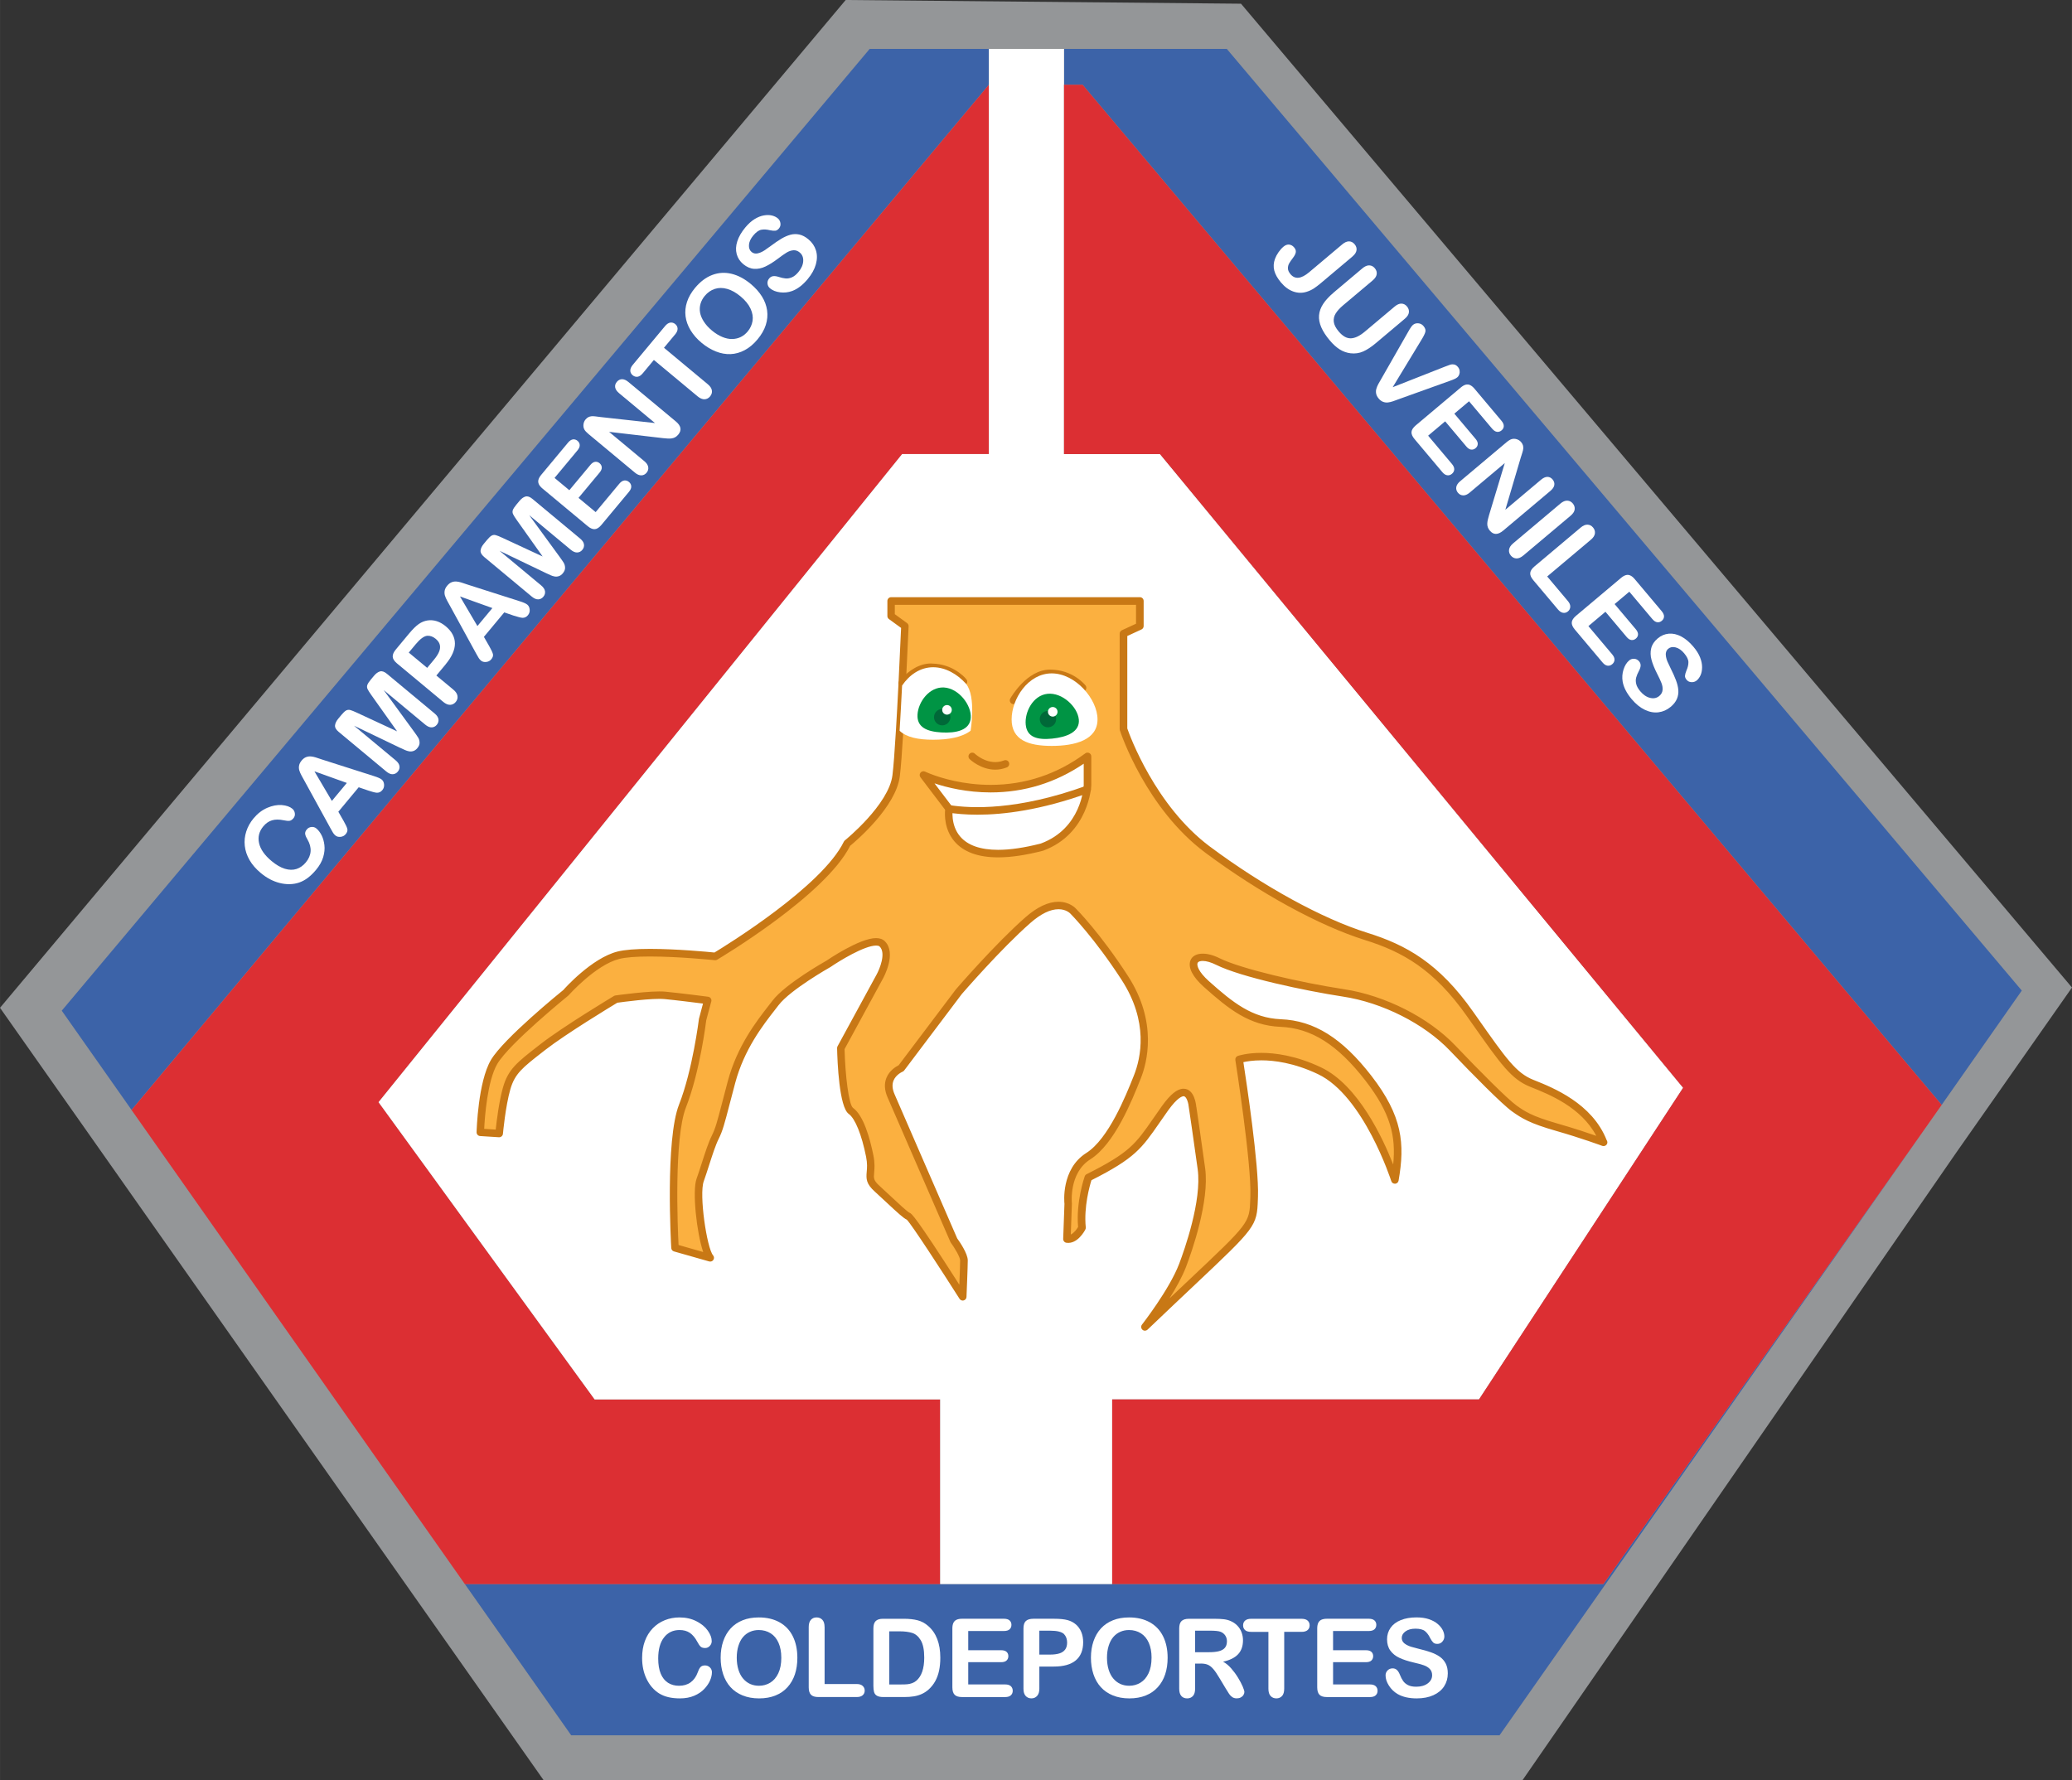 <?xml version="1.0" encoding="UTF-8" standalone="no"?>
<!-- Created with Inkscape (http://www.inkscape.org/) -->

<svg
   xmlns:dc="http://purl.org/dc/elements/1.1/"
   xmlns:cc="http://creativecommons.org/ns#"
   xmlns:rdf="http://www.w3.org/1999/02/22-rdf-syntax-ns#"
   xmlns:svg="http://www.w3.org/2000/svg"
   xmlns="http://www.w3.org/2000/svg"
   xmlns:sodipodi="http://sodipodi.sourceforge.net/DTD/sodipodi-0.dtd"
   xmlns:inkscape="http://www.inkscape.org/namespaces/inkscape"
   width="42.382mm"
   height="36.419mm"
   viewBox="0 0 150.171 129.045"
   id="svg14971"
   version="1.1"
   inkscape:version="0.92.3 (2405546, 2018-03-11)"
   sodipodi:docname="raiz.svg"
   inkscape:export-filename="/home/cristian/Documentos/campamentosjuveniles/ExamenAsenso/imagenes/Pines/raiz.png"
   inkscape:export-xdpi="93"
   inkscape:export-ydpi="93">
  <rect x="0" y="0" width="150.171" height="129.045" fill="#333333" stroke="none"/>
  <defs
     id="defs14973" />
  <sodipodi:namedview
     id="base"
     pagecolor="#ffffff"
     bordercolor="#666666"
     borderopacity="1.0"
     inkscape:pageopacity="0.0"
     inkscape:pageshadow="2"
     inkscape:zoom="0.35"
     inkscape:cx="132.94283"
     inkscape:cy="124.52257"
     inkscape:document-units="px"
     inkscape:current-layer="layer1"
     showgrid="false"
     fit-margin-top="0"
     fit-margin-left="0"
     fit-margin-right="0"
     fit-margin-bottom="0"
     inkscape:window-width="1366"
     inkscape:window-height="680"
     inkscape:window-x="0"
     inkscape:window-y="27"
     inkscape:window-maximized="1" />
  <g
     inkscape:label="Capa 1"
     inkscape:groupmode="layer"
     id="layer1"
     transform="translate(-250.629,-299.268)">
    <g
       transform="matrix(1.25,0,0,-1.25,64.978,879.463)"
       id="g12155">
      <path
         d="m 180.041,360.92 -31.521,44.793 49.034,58.443 22.922,-0.215 48.182,-57.053 -6.691,-9.545 -25.17,-36.423 -56.756,0 z"
         style="fill:#949698;fill-opacity:1;fill-rule:nonzero;stroke:none"
         id="path12157"
         inkscape:connector-curvature="0" />
      <path
         d="m 260.429,399.125 -24.964,-35.602 -53.826,0 -6.167,8.772 66.016,0 18.941,26.83 z"
         style="fill:#3c63a8;fill-opacity:1;fill-rule:nonzero;stroke:none"
         id="path12159"
         inkscape:connector-curvature="0" />
      <path
         d="m 205.856,461.321 0,-2.08 -49.709,-59.451 -4.047,5.756 46.846,55.775 6.91,0 z"
         style="fill:#3c63a8;fill-opacity:1;fill-rule:nonzero;stroke:none"
         id="path12161"
         inkscape:connector-curvature="0" />
      <path
         d="m 200.83,437.825 -30.361,-37.586 12.53,-17.237 20.034,0 0,-10.708 -27.56,0 -19.326,27.494 49.709,59.451 0,-21.415 -5.026,0 z"
         style="fill:#dc2f33;fill-opacity:1;fill-rule:nonzero;stroke:none"
         id="path12163"
         inkscape:connector-curvature="0" />
      <path
         d="m 265.748,406.712 -4.646,-6.63 -49.81,59.158 -1.079,0 0,2.08 9.44,0 46.095,-54.609 z"
         style="fill:#3c63a8;fill-opacity:1;fill-rule:nonzero;stroke:none"
         id="path12165"
         inkscape:connector-curvature="0" />
      <path
         d="m 246.112,401.075 -11.835,-18.072 -21.271,0 0,-10.708 -9.973,0 0,10.708 -20.034,0 -12.53,17.237 30.361,37.586 5.026,0 0,23.495 4.357,0 0,-23.495 5.564,0 30.335,-36.751 z"
         style="fill:#ffffff;fill-opacity:1;fill-rule:nonzero;stroke:none"
         id="path12167"
         inkscape:connector-curvature="0" />
      <path
         d="m 261.102,400.082 -0.446,-0.634 -0.227,-0.323 -18.941,-26.83 -28.482,0 0,10.708 21.271,0 11.835,18.072 -30.335,36.751 -5.564,0 0,21.415 1.079,0 49.81,-59.158 z"
         style="fill:#dc2f33;fill-opacity:1;fill-rule:nonzero;stroke:none"
         id="path12169"
         inkscape:connector-curvature="0" />
      <g
         id="g12171">
        <path
           d="m 166.87,416.107 c 0.111,-0.092 0.209,-0.22 0.293,-0.382 0.084,-0.162 0.139,-0.354 0.166,-0.575 0.027,-0.221 0.003,-0.455 -0.071,-0.703 -0.074,-0.247 -0.212,-0.492 -0.414,-0.735 -0.153,-0.184 -0.31,-0.337 -0.47,-0.459 -0.16,-0.122 -0.329,-0.213 -0.505,-0.275 -0.176,-0.061 -0.367,-0.093 -0.574,-0.096 -0.186,-8e-4 -0.374,0.022 -0.563,0.07 -0.19,0.048 -0.375,0.12 -0.557,0.215 -0.181,0.095 -0.358,0.215 -0.531,0.359 -0.281,0.234 -0.499,0.484 -0.653,0.75 -0.154,0.267 -0.246,0.542 -0.278,0.826 -0.032,0.284 -0.003,0.562 0.085,0.836 0.088,0.274 0.228,0.526 0.421,0.758 0.235,0.282 0.501,0.487 0.797,0.614 0.297,0.127 0.577,0.18 0.84,0.16 0.264,-0.021 0.469,-0.092 0.616,-0.215 0.081,-0.068 0.129,-0.156 0.143,-0.264 0.015,-0.109 -0.012,-0.203 -0.079,-0.284 -0.076,-0.091 -0.153,-0.141 -0.233,-0.151 -0.081,-0.01 -0.197,0.002 -0.347,0.033 -0.249,0.052 -0.469,0.051 -0.658,-0.002 -0.19,-0.054 -0.36,-0.171 -0.512,-0.353 -0.242,-0.29 -0.324,-0.614 -0.246,-0.969 0.077,-0.355 0.319,-0.703 0.725,-1.041 0.271,-0.226 0.529,-0.375 0.772,-0.449 0.243,-0.073 0.468,-0.078 0.673,-0.012 0.205,0.066 0.385,0.193 0.541,0.38 0.169,0.203 0.262,0.417 0.278,0.641 0.016,0.224 -0.044,0.453 -0.18,0.687 -0.067,0.107 -0.111,0.206 -0.131,0.299 -0.022,0.093 0.009,0.188 0.091,0.286 0.07,0.084 0.16,0.132 0.268,0.143 0.109,0.012 0.207,-0.019 0.294,-0.092"
           style="fill:#ffffff;fill-opacity:1;fill-rule:nonzero;stroke:none"
           id="path12173"
           inkscape:connector-curvature="0" />
        <path
           d="m 169.895,418.304 -0.577,0.198 -1.181,-1.419 0.309,-0.539 c 0.12,-0.21 0.192,-0.364 0.214,-0.461 0.022,-0.097 -0.01,-0.198 -0.097,-0.302 -0.074,-0.089 -0.172,-0.141 -0.293,-0.154 -0.122,-0.014 -0.224,0.013 -0.307,0.082 -0.048,0.04 -0.09,0.088 -0.128,0.146 -0.037,0.058 -0.086,0.143 -0.146,0.255 l -1.524,2.779 c -0.044,0.079 -0.096,0.175 -0.158,0.286 -0.061,0.112 -0.105,0.213 -0.132,0.303 -0.027,0.091 -0.032,0.185 -0.014,0.281 0.017,0.097 0.066,0.194 0.146,0.291 0.082,0.098 0.169,0.165 0.262,0.2 0.092,0.035 0.184,0.048 0.276,0.04 0.092,-0.008 0.184,-0.027 0.274,-0.055 0.09,-0.029 0.21,-0.068 0.359,-0.119 l 3.011,-0.962 c 0.23,-0.071 0.385,-0.14 0.463,-0.204 0.081,-0.067 0.127,-0.163 0.138,-0.286 0.011,-0.124 -0.023,-0.233 -0.102,-0.328 -0.046,-0.055 -0.096,-0.095 -0.148,-0.118 -0.053,-0.023 -0.108,-0.034 -0.164,-0.033 -0.057,0.002 -0.133,0.017 -0.23,0.044 -0.096,0.028 -0.181,0.053 -0.253,0.076 z m -2.133,-0.594 0,0 0.868,1.043 -1.879,0.673 1.011,-1.715 z"
           style="fill:#ffffff;fill-opacity:1;fill-rule:nonzero;stroke:none"
           id="path12175"
           inkscape:connector-curvature="0" />
        <path
           d="m 171.736,420.781 -2.689,1.291 2.409,-2.004 c 0.134,-0.111 0.209,-0.225 0.226,-0.339 0.017,-0.115 -0.015,-0.221 -0.097,-0.32 -0.079,-0.095 -0.177,-0.145 -0.293,-0.151 -0.116,-0.006 -0.241,0.048 -0.376,0.16 l -2.761,2.298 c -0.152,0.127 -0.222,0.252 -0.209,0.376 0.013,0.124 0.076,0.253 0.188,0.388 l 0.182,0.219 c 0.109,0.132 0.201,0.217 0.274,0.257 0.074,0.039 0.153,0.048 0.239,0.025 0.086,-0.023 0.213,-0.074 0.384,-0.154 l 2.333,-1.083 -1.49,2.097 c -0.109,0.153 -0.183,0.269 -0.221,0.349 -0.039,0.08 -0.044,0.16 -0.019,0.239 0.026,0.079 0.093,0.185 0.203,0.316 l 0.183,0.219 c 0.112,0.135 0.228,0.22 0.346,0.255 0.12,0.035 0.255,-0.011 0.408,-0.138 l 2.761,-2.297 c 0.134,-0.111 0.209,-0.224 0.226,-0.339 0.017,-0.115 -0.016,-0.222 -0.099,-0.322 -0.078,-0.094 -0.175,-0.143 -0.292,-0.148 -0.117,-0.005 -0.242,0.048 -0.376,0.159 l -2.409,2.004 1.759,-2.409 c 0.114,-0.157 0.195,-0.274 0.243,-0.353 0.048,-0.079 0.074,-0.173 0.078,-0.281 0.005,-0.108 -0.039,-0.217 -0.13,-0.326 -0.069,-0.083 -0.145,-0.138 -0.228,-0.165 -0.084,-0.028 -0.166,-0.034 -0.248,-0.019 -0.082,0.014 -0.164,0.041 -0.247,0.079 -0.083,0.038 -0.169,0.078 -0.257,0.119"
           style="fill:#ffffff;fill-opacity:1;fill-rule:nonzero;stroke:none"
           id="path12177"
           inkscape:connector-curvature="0" />
        <path
           d="m 174.359,425.629 -0.539,-0.647 0.988,-0.822 c 0.141,-0.117 0.221,-0.24 0.238,-0.367 0.018,-0.127 -0.016,-0.241 -0.101,-0.343 -0.088,-0.106 -0.196,-0.162 -0.322,-0.167 -0.126,-0.005 -0.259,0.051 -0.399,0.167 l -2.69,2.238 c -0.155,0.13 -0.237,0.258 -0.244,0.385 -0.007,0.127 0.054,0.268 0.184,0.423 l 0.754,0.907 c 0.223,0.268 0.415,0.457 0.577,0.568 0.158,0.11 0.327,0.178 0.505,0.205 0.179,0.027 0.357,0.013 0.535,-0.044 0.178,-0.057 0.35,-0.155 0.517,-0.293 0.355,-0.296 0.533,-0.629 0.535,-1.001 0.001,-0.372 -0.179,-0.774 -0.539,-1.207 z m -1.742,1.16 0,0 -0.396,-0.476 1.067,-0.887 0.396,0.476 c 0.139,0.167 0.237,0.32 0.295,0.462 0.059,0.141 0.072,0.274 0.042,0.398 -0.03,0.125 -0.11,0.241 -0.239,0.348 -0.154,0.128 -0.317,0.187 -0.489,0.177 -0.187,-0.016 -0.413,-0.182 -0.676,-0.497"
           style="fill:#ffffff;fill-opacity:1;fill-rule:nonzero;stroke:none"
           id="path12179"
           inkscape:connector-curvature="0" />
        <path
           d="m 178.334,428.445 -0.576,0.198 -1.181,-1.419 0.309,-0.539 c 0.12,-0.211 0.192,-0.364 0.215,-0.461 0.022,-0.097 -0.01,-0.198 -0.097,-0.302 -0.074,-0.089 -0.172,-0.141 -0.293,-0.154 -0.122,-0.014 -0.224,0.013 -0.307,0.082 -0.048,0.04 -0.09,0.089 -0.128,0.147 -0.037,0.058 -0.086,0.143 -0.146,0.255 l -1.523,2.779 c -0.044,0.079 -0.097,0.175 -0.158,0.286 -0.061,0.112 -0.105,0.213 -0.132,0.304 -0.027,0.09 -0.031,0.184 -0.014,0.281 0.017,0.097 0.066,0.194 0.147,0.291 0.082,0.098 0.169,0.165 0.261,0.2 0.092,0.035 0.184,0.048 0.277,0.04 0.092,-0.008 0.184,-0.027 0.274,-0.055 0.09,-0.029 0.21,-0.068 0.358,-0.119 l 3.011,-0.962 c 0.23,-0.071 0.385,-0.139 0.463,-0.204 0.081,-0.067 0.127,-0.163 0.138,-0.286 0.012,-0.124 -0.023,-0.233 -0.102,-0.328 -0.047,-0.056 -0.096,-0.095 -0.149,-0.118 -0.053,-0.023 -0.108,-0.034 -0.164,-0.032 -0.056,0.002 -0.133,0.016 -0.229,0.044 -0.097,0.028 -0.181,0.053 -0.254,0.076 z m -2.133,-0.594 0,0 0.868,1.043 -1.878,0.673 1.01,-1.716 z"
           style="fill:#ffffff;fill-opacity:1;fill-rule:nonzero;stroke:none"
           id="path12181"
           inkscape:connector-curvature="0" />
        <path
           d="m 180.175,430.923 -2.689,1.291 2.409,-2.005 c 0.134,-0.111 0.209,-0.224 0.226,-0.339 0.017,-0.115 -0.015,-0.222 -0.097,-0.32 -0.08,-0.095 -0.177,-0.145 -0.293,-0.151 -0.116,-0.006 -0.241,0.048 -0.377,0.16 l -2.761,2.298 c -0.152,0.127 -0.221,0.252 -0.209,0.376 0.013,0.124 0.076,0.253 0.188,0.388 l 0.182,0.219 c 0.11,0.132 0.201,0.217 0.274,0.257 0.074,0.04 0.153,0.048 0.239,0.025 0.086,-0.023 0.213,-0.074 0.383,-0.154 l 2.333,-1.083 -1.49,2.098 c -0.109,0.152 -0.183,0.269 -0.221,0.349 -0.039,0.08 -0.045,0.16 -0.019,0.239 0.026,0.079 0.094,0.185 0.203,0.316 l 0.182,0.219 c 0.112,0.135 0.228,0.22 0.347,0.255 0.12,0.035 0.255,-0.011 0.408,-0.138 l 2.761,-2.297 c 0.134,-0.111 0.209,-0.224 0.226,-0.339 0.017,-0.115 -0.016,-0.222 -0.1,-0.322 -0.078,-0.093 -0.175,-0.143 -0.292,-0.148 -0.117,-0.005 -0.242,0.048 -0.375,0.159 l -2.409,2.005 1.758,-2.409 c 0.114,-0.157 0.195,-0.275 0.243,-0.354 0.048,-0.079 0.075,-0.173 0.079,-0.281 0.004,-0.109 -0.04,-0.217 -0.131,-0.327 -0.069,-0.083 -0.145,-0.138 -0.228,-0.165 -0.083,-0.027 -0.166,-0.034 -0.248,-0.019 -0.082,0.014 -0.164,0.041 -0.247,0.079 -0.083,0.038 -0.169,0.078 -0.257,0.119"
           style="fill:#ffffff;fill-opacity:1;fill-rule:nonzero;stroke:none"
           id="path12183"
           inkscape:connector-curvature="0" />
        <path
           d="m 181.999,438.034 -1.325,-1.593 0.857,-0.713 1.22,1.466 c 0.09,0.108 0.181,0.168 0.274,0.181 0.093,0.013 0.179,-0.014 0.258,-0.08 0.079,-0.066 0.122,-0.146 0.129,-0.24 0.006,-0.094 -0.037,-0.195 -0.128,-0.305 l -1.22,-1.466 0.993,-0.826 1.371,1.647 c 0.092,0.111 0.188,0.173 0.286,0.187 0.098,0.013 0.191,-0.016 0.276,-0.087 0.083,-0.069 0.126,-0.152 0.131,-0.252 0.005,-0.099 -0.039,-0.205 -0.132,-0.316 l -1.598,-1.921 c -0.129,-0.154 -0.255,-0.236 -0.379,-0.247 -0.124,-0.011 -0.263,0.047 -0.415,0.174 l -2.623,2.183 c -0.102,0.085 -0.172,0.168 -0.211,0.252 -0.039,0.084 -0.046,0.17 -0.023,0.259 0.024,0.089 0.078,0.183 0.161,0.283 l 1.553,1.866 c 0.094,0.113 0.189,0.175 0.284,0.189 0.095,0.013 0.183,-0.014 0.265,-0.081 0.082,-0.069 0.126,-0.151 0.13,-0.247 0.005,-0.097 -0.04,-0.201 -0.134,-0.314"
           style="fill:#ffffff;fill-opacity:1;fill-rule:nonzero;stroke:none"
           id="path12185"
           inkscape:connector-curvature="0" />
        <path
           d="m 183.308,439.975 3.188,-0.352 -2.076,1.728 c -0.135,0.112 -0.211,0.225 -0.231,0.339 -0.019,0.114 0.012,0.22 0.094,0.319 0.084,0.102 0.185,0.154 0.301,0.157 0.117,0.002 0.242,-0.053 0.377,-0.165 l 2.745,-2.284 c 0.306,-0.255 0.354,-0.509 0.142,-0.763 -0.053,-0.064 -0.11,-0.113 -0.17,-0.149 -0.061,-0.035 -0.129,-0.059 -0.206,-0.071 -0.077,-0.012 -0.157,-0.014 -0.241,-0.008 -0.086,0.006 -0.172,0.013 -0.258,0.021 l -3.137,0.366 2.045,-1.702 c 0.133,-0.111 0.208,-0.226 0.225,-0.344 0.017,-0.118 -0.015,-0.226 -0.096,-0.323 -0.083,-0.1 -0.185,-0.152 -0.303,-0.154 -0.12,-0.003 -0.245,0.05 -0.376,0.16 l -2.692,2.24 c -0.115,0.095 -0.195,0.183 -0.238,0.262 -0.046,0.089 -0.063,0.188 -0.05,0.296 0.013,0.107 0.052,0.202 0.12,0.282 0.053,0.064 0.109,0.109 0.167,0.138 0.058,0.028 0.119,0.044 0.182,0.05 0.064,0.005 0.138,0.002 0.223,-0.008 0.086,-0.011 0.174,-0.021 0.266,-0.034"
           style="fill:#ffffff;fill-opacity:1;fill-rule:nonzero;stroke:none"
           id="path12187"
           inkscape:connector-curvature="0" />
        <path
           d="m 187.66,444.759 -0.641,-0.771 2.535,-2.11 c 0.146,-0.121 0.227,-0.244 0.243,-0.368 0.017,-0.124 -0.018,-0.237 -0.104,-0.341 -0.087,-0.105 -0.193,-0.16 -0.32,-0.167 -0.126,-0.006 -0.261,0.051 -0.405,0.17 l -2.535,2.11 -0.642,-0.771 c -0.1,-0.121 -0.202,-0.188 -0.303,-0.203 -0.103,-0.014 -0.197,0.015 -0.284,0.087 -0.09,0.075 -0.137,0.166 -0.138,0.27 -0.001,0.105 0.046,0.215 0.142,0.331 l 1.87,2.247 c 0.102,0.122 0.204,0.19 0.308,0.205 0.104,0.015 0.2,-0.015 0.287,-0.087 0.087,-0.073 0.132,-0.161 0.135,-0.266 0.003,-0.105 -0.046,-0.217 -0.146,-0.338"
           style="fill:#ffffff;fill-opacity:1;fill-rule:nonzero;stroke:none"
           id="path12189"
           inkscape:connector-curvature="0" />
        <path
           d="m 188.821,447.462 c 0.302,0.362 0.634,0.612 0.996,0.749 0.363,0.137 0.735,0.16 1.117,0.068 0.382,-0.092 0.755,-0.29 1.12,-0.593 0.27,-0.225 0.484,-0.466 0.644,-0.722 0.16,-0.257 0.26,-0.525 0.3,-0.806 0.04,-0.281 0.014,-0.563 -0.076,-0.847 -0.091,-0.284 -0.251,-0.563 -0.48,-0.837 -0.227,-0.273 -0.474,-0.481 -0.742,-0.623 -0.268,-0.143 -0.542,-0.219 -0.822,-0.23 -0.28,-0.011 -0.564,0.04 -0.851,0.154 -0.287,0.114 -0.561,0.28 -0.823,0.497 -0.269,0.223 -0.482,0.467 -0.642,0.73 -0.16,0.263 -0.257,0.533 -0.292,0.81 -0.035,0.277 -0.008,0.554 0.083,0.833 0.091,0.279 0.247,0.551 0.469,0.818 z m 2.631,-0.489 0,0 c -0.256,0.213 -0.512,0.356 -0.768,0.429 -0.256,0.073 -0.495,0.073 -0.719,3e-4 -0.224,-0.073 -0.418,-0.209 -0.583,-0.407 -0.117,-0.141 -0.199,-0.294 -0.246,-0.458 -0.046,-0.164 -0.055,-0.331 -0.026,-0.503 0.03,-0.171 0.103,-0.347 0.219,-0.528 0.117,-0.181 0.273,-0.354 0.47,-0.518 0.198,-0.165 0.399,-0.289 0.6,-0.372 0.202,-0.084 0.394,-0.124 0.575,-0.12 0.181,0.004 0.347,0.043 0.498,0.117 0.151,0.074 0.285,0.182 0.403,0.324 0.15,0.181 0.243,0.385 0.28,0.611 0.035,0.227 -0.004,0.464 -0.118,0.71 -0.114,0.247 -0.309,0.485 -0.585,0.715"
           style="fill:#ffffff;fill-opacity:1;fill-rule:nonzero;stroke:none"
           id="path12191"
           inkscape:connector-curvature="0" />
        <path
           d="m 195.396,450.275 c 0.211,-0.176 0.356,-0.388 0.433,-0.636 0.078,-0.248 0.077,-0.517 -0.002,-0.806 -0.079,-0.289 -0.238,-0.577 -0.477,-0.864 -0.287,-0.344 -0.588,-0.574 -0.905,-0.69 -0.225,-0.081 -0.458,-0.106 -0.697,-0.075 -0.239,0.031 -0.432,0.108 -0.58,0.231 -0.085,0.071 -0.134,0.162 -0.146,0.273 -0.011,0.11 0.021,0.211 0.098,0.303 0.062,0.074 0.138,0.118 0.229,0.13 0.091,0.012 0.198,-0.003 0.322,-0.044 0.148,-0.048 0.281,-0.077 0.398,-0.088 0.117,-0.011 0.24,0.011 0.365,0.064 0.127,0.053 0.254,0.156 0.38,0.308 0.174,0.209 0.267,0.42 0.278,0.633 0.012,0.212 -0.056,0.379 -0.202,0.5 -0.116,0.097 -0.239,0.139 -0.37,0.129 -0.132,-0.011 -0.263,-0.056 -0.394,-0.136 -0.131,-0.08 -0.296,-0.196 -0.495,-0.348 -0.268,-0.202 -0.51,-0.355 -0.73,-0.458 -0.219,-0.104 -0.438,-0.149 -0.655,-0.135 -0.218,0.014 -0.429,0.105 -0.63,0.272 -0.192,0.16 -0.319,0.354 -0.381,0.583 -0.062,0.229 -0.051,0.476 0.035,0.741 0.085,0.265 0.239,0.532 0.462,0.8 0.178,0.214 0.359,0.377 0.542,0.489 0.184,0.112 0.362,0.183 0.536,0.213 0.173,0.03 0.329,0.028 0.465,-0.005 0.137,-0.033 0.251,-0.088 0.343,-0.164 0.084,-0.07 0.135,-0.163 0.153,-0.278 0.018,-0.116 -0.01,-0.218 -0.084,-0.307 -0.068,-0.081 -0.139,-0.126 -0.214,-0.134 -0.076,-0.008 -0.18,0.002 -0.313,0.029 -0.184,0.046 -0.351,0.056 -0.498,0.028 -0.148,-0.027 -0.304,-0.139 -0.468,-0.336 -0.152,-0.183 -0.234,-0.363 -0.247,-0.541 -0.013,-0.179 0.036,-0.315 0.149,-0.409 0.07,-0.058 0.147,-0.09 0.229,-0.093 0.083,-0.004 0.17,0.012 0.262,0.048 0.092,0.036 0.177,0.08 0.255,0.131 0.077,0.051 0.201,0.139 0.372,0.263 0.209,0.158 0.408,0.294 0.597,0.408 0.188,0.113 0.368,0.193 0.541,0.239 0.172,0.046 0.345,0.05 0.519,0.011 0.174,-0.038 0.349,-0.131 0.524,-0.278"
           style="fill:#ffffff;fill-opacity:1;fill-rule:nonzero;stroke:none"
           id="path12193"
           inkscape:connector-curvature="0" />
      </g>
      <g
         id="g12195">
        <path
           d="m 226.935,449.278 -1.819,-1.532 c -0.158,-0.133 -0.298,-0.239 -0.419,-0.319 -0.122,-0.079 -0.26,-0.143 -0.413,-0.192 -0.258,-0.082 -0.516,-0.077 -0.776,0.015 -0.259,0.092 -0.499,0.268 -0.718,0.529 -0.198,0.236 -0.326,0.463 -0.384,0.683 -0.058,0.22 -0.045,0.448 0.04,0.683 0.046,0.125 0.113,0.252 0.202,0.381 0.089,0.128 0.185,0.237 0.29,0.325 0.111,0.093 0.221,0.133 0.331,0.121 0.11,-0.013 0.206,-0.067 0.287,-0.163 0.079,-0.093 0.111,-0.186 0.097,-0.279 -0.014,-0.092 -0.067,-0.2 -0.159,-0.32 -0.1,-0.129 -0.174,-0.238 -0.224,-0.325 -0.051,-0.088 -0.075,-0.186 -0.074,-0.293 10e-4,-0.107 0.051,-0.219 0.149,-0.336 0.262,-0.311 0.621,-0.275 1.077,0.109 l 1.921,1.617 c 0.142,0.12 0.275,0.178 0.398,0.176 0.124,-0.002 0.231,-0.058 0.322,-0.165 0.092,-0.109 0.128,-0.226 0.111,-0.349 -0.017,-0.124 -0.097,-0.245 -0.239,-0.365"
           style="fill:#ffffff;fill-opacity:1;fill-rule:nonzero;stroke:none"
           id="path12197"
           inkscape:connector-curvature="0" />
        <path
           d="m 225.842,447.187 1.67,1.406 c 0.142,0.119 0.276,0.177 0.401,0.173 0.125,-0.004 0.232,-0.058 0.32,-0.163 0.091,-0.109 0.129,-0.225 0.111,-0.349 -0.017,-0.124 -0.097,-0.245 -0.239,-0.365 l -1.708,-1.438 c -0.194,-0.164 -0.338,-0.322 -0.432,-0.475 -0.094,-0.153 -0.13,-0.315 -0.109,-0.486 0.021,-0.171 0.115,-0.356 0.283,-0.555 0.231,-0.275 0.468,-0.408 0.71,-0.399 0.241,0.009 0.511,0.139 0.808,0.389 l 1.723,1.449 c 0.144,0.121 0.277,0.18 0.401,0.175 0.124,-0.004 0.23,-0.059 0.319,-0.165 0.089,-0.106 0.126,-0.221 0.111,-0.346 -0.015,-0.124 -0.094,-0.247 -0.238,-0.368 l -1.67,-1.406 c -0.272,-0.229 -0.521,-0.393 -0.747,-0.492 -0.226,-0.1 -0.47,-0.134 -0.731,-0.103 -0.223,0.028 -0.432,0.103 -0.627,0.225 -0.194,0.122 -0.386,0.296 -0.574,0.52 -0.225,0.267 -0.39,0.521 -0.494,0.762 -0.104,0.241 -0.148,0.474 -0.129,0.697 0.019,0.223 0.098,0.443 0.239,0.658 0.14,0.215 0.342,0.434 0.604,0.654"
           style="fill:#ffffff;fill-opacity:1;fill-rule:nonzero;stroke:none"
           id="path12199"
           inkscape:connector-curvature="0" />
        <path
           d="m 230.938,444.449 -1.667,-2.747 3.01,1.185 c 0.157,0.063 0.27,0.104 0.335,0.124 0.066,0.02 0.138,0.023 0.216,0.008 0.079,-0.015 0.153,-0.063 0.222,-0.146 0.051,-0.059 0.082,-0.128 0.096,-0.205 0.013,-0.077 0.007,-0.151 -0.018,-0.222 -0.025,-0.071 -0.063,-0.128 -0.114,-0.17 -0.035,-0.029 -0.076,-0.056 -0.124,-0.081 -0.048,-0.024 -0.098,-0.046 -0.148,-0.064 -0.051,-0.018 -0.103,-0.038 -0.155,-0.058 l -2.978,-1.069 c -0.112,-0.043 -0.22,-0.082 -0.324,-0.118 -0.103,-0.035 -0.201,-0.058 -0.293,-0.069 -0.092,-0.01 -0.186,0.001 -0.279,0.035 -0.093,0.034 -0.179,0.098 -0.259,0.193 -0.08,0.095 -0.129,0.191 -0.147,0.287 -0.018,0.097 -0.014,0.191 0.014,0.283 0.026,0.091 0.066,0.185 0.118,0.28 0.052,0.095 0.109,0.195 0.17,0.298 l 1.555,2.721 c 0.029,0.049 0.057,0.098 0.084,0.146 0.027,0.048 0.059,0.097 0.096,0.146 0.037,0.049 0.071,0.086 0.103,0.113 0.081,0.068 0.181,0.097 0.302,0.088 0.121,-0.009 0.223,-0.062 0.305,-0.16 0.101,-0.12 0.136,-0.235 0.104,-0.347 -0.032,-0.111 -0.106,-0.261 -0.224,-0.449"
           style="fill:#ffffff;fill-opacity:1;fill-rule:nonzero;stroke:none"
           id="path12201"
           inkscape:connector-curvature="0" />
        <path
           d="m 235.032,439.301 -1.334,1.585 -0.853,-0.718 1.228,-1.459 c 0.091,-0.107 0.134,-0.208 0.13,-0.301 -0.004,-0.094 -0.045,-0.173 -0.124,-0.24 -0.079,-0.067 -0.166,-0.095 -0.259,-0.085 -0.093,0.01 -0.186,0.07 -0.278,0.179 l -1.228,1.46 -0.988,-0.832 1.38,-1.64 c 0.093,-0.111 0.137,-0.215 0.134,-0.314 -0.005,-0.1 -0.049,-0.185 -0.134,-0.257 -0.083,-0.07 -0.173,-0.098 -0.271,-0.085 -0.099,0.013 -0.194,0.074 -0.287,0.185 l -1.609,1.912 c -0.129,0.153 -0.188,0.292 -0.177,0.417 0.012,0.124 0.094,0.25 0.245,0.378 l 2.611,2.197 c 0.101,0.085 0.196,0.14 0.285,0.164 0.089,0.024 0.176,0.016 0.259,-0.024 0.083,-0.039 0.167,-0.108 0.251,-0.208 l 1.563,-1.858 c 0.095,-0.112 0.14,-0.217 0.136,-0.313 -0.003,-0.096 -0.046,-0.179 -0.127,-0.246 -0.082,-0.069 -0.171,-0.097 -0.266,-0.085 -0.096,0.013 -0.19,0.075 -0.285,0.187"
           style="fill:#ffffff;fill-opacity:1;fill-rule:nonzero;stroke:none"
           id="path12203"
           inkscape:connector-curvature="0" />
        <path
           d="m 236.712,437.671 -0.909,-3.076 2.066,1.739 c 0.134,0.113 0.259,0.169 0.375,0.168 0.115,-0.002 0.215,-0.051 0.297,-0.149 0.085,-0.102 0.118,-0.209 0.101,-0.324 -0.018,-0.115 -0.094,-0.229 -0.229,-0.342 l -2.732,-2.299 c -0.305,-0.257 -0.564,-0.258 -0.776,-0.006 -0.054,0.063 -0.092,0.128 -0.116,0.193 -0.024,0.066 -0.036,0.138 -0.034,0.215 0.003,0.077 0.014,0.157 0.035,0.239 0.021,0.083 0.044,0.166 0.067,0.251 l 0.913,3.022 -2.035,-1.713 c -0.133,-0.112 -0.259,-0.165 -0.378,-0.161 -0.12,0.005 -0.221,0.055 -0.301,0.151 -0.084,0.1 -0.117,0.209 -0.099,0.326 0.018,0.118 0.093,0.232 0.224,0.342 l 2.68,2.255 c 0.113,0.096 0.214,0.159 0.3,0.187 0.096,0.03 0.196,0.029 0.3,-0.003 0.104,-0.032 0.189,-0.088 0.257,-0.168 0.053,-0.063 0.088,-0.126 0.106,-0.188 0.017,-0.063 0.023,-0.125 0.017,-0.189 -0.006,-0.063 -0.022,-0.136 -0.048,-0.218 -0.025,-0.082 -0.052,-0.168 -0.08,-0.256"
           style="fill:#ffffff;fill-opacity:1;fill-rule:nonzero;stroke:none"
           id="path12205"
           inkscape:connector-curvature="0" />
        <path
           d="m 236.256,432.648 2.736,2.303 c 0.142,0.12 0.276,0.177 0.402,0.172 0.126,-0.005 0.232,-0.059 0.318,-0.161 0.089,-0.106 0.126,-0.221 0.111,-0.346 -0.015,-0.124 -0.094,-0.247 -0.238,-0.368 l -2.736,-2.303 c -0.144,-0.121 -0.279,-0.178 -0.405,-0.173 -0.126,0.005 -0.234,0.061 -0.323,0.167 -0.085,0.101 -0.12,0.215 -0.103,0.341 0.017,0.126 0.096,0.249 0.238,0.368"
           style="fill:#ffffff;fill-opacity:1;fill-rule:nonzero;stroke:none"
           id="path12207"
           inkscape:connector-curvature="0" />
        <path
           d="m 240.758,432.854 -2.528,-2.128 1.2,-1.426 c 0.096,-0.114 0.142,-0.224 0.137,-0.331 -0.004,-0.107 -0.048,-0.196 -0.132,-0.267 -0.085,-0.071 -0.179,-0.1 -0.283,-0.084 -0.103,0.016 -0.203,0.081 -0.3,0.196 l -1.43,1.698 c -0.129,0.153 -0.188,0.292 -0.176,0.417 0.012,0.124 0.093,0.25 0.245,0.378 l 2.675,2.251 c 0.142,0.12 0.276,0.177 0.4,0.173 0.125,-0.005 0.232,-0.058 0.32,-0.163 0.089,-0.105 0.126,-0.221 0.111,-0.346 -0.015,-0.124 -0.094,-0.247 -0.238,-0.368"
           style="fill:#ffffff;fill-opacity:1;fill-rule:nonzero;stroke:none"
           id="path12209"
           inkscape:connector-curvature="0" />
        <path
           d="m 244.325,428.258 -1.334,1.585 -0.853,-0.718 1.228,-1.459 c 0.09,-0.107 0.133,-0.208 0.13,-0.301 -0.004,-0.094 -0.045,-0.173 -0.124,-0.24 -0.079,-0.067 -0.165,-0.095 -0.259,-0.085 -0.094,0.01 -0.186,0.07 -0.278,0.179 l -1.228,1.46 -0.988,-0.832 1.38,-1.639 c 0.093,-0.111 0.137,-0.215 0.134,-0.314 -0.005,-0.1 -0.049,-0.185 -0.135,-0.257 -0.083,-0.07 -0.173,-0.098 -0.271,-0.085 -0.099,0.013 -0.194,0.075 -0.287,0.185 l -1.609,1.912 c -0.129,0.153 -0.188,0.292 -0.177,0.417 0.012,0.124 0.093,0.25 0.245,0.378 l 2.611,2.197 c 0.102,0.085 0.196,0.14 0.285,0.164 0.089,0.024 0.176,0.016 0.259,-0.024 0.083,-0.039 0.166,-0.108 0.25,-0.208 l 1.563,-1.858 c 0.094,-0.112 0.14,-0.217 0.136,-0.313 -0.003,-0.096 -0.046,-0.179 -0.127,-0.246 -0.082,-0.069 -0.171,-0.097 -0.266,-0.084 -0.096,0.012 -0.191,0.074 -0.285,0.187"
           style="fill:#ffffff;fill-opacity:1;fill-rule:nonzero;stroke:none"
           id="path12211"
           inkscape:connector-curvature="0" />
        <path
           d="m 245.387,423.164 c -0.21,-0.177 -0.445,-0.281 -0.703,-0.314 -0.259,-0.033 -0.523,0.015 -0.793,0.144 -0.27,0.128 -0.526,0.336 -0.766,0.622 -0.288,0.343 -0.462,0.68 -0.52,1.012 -0.04,0.236 -0.023,0.469 0.049,0.699 0.073,0.23 0.182,0.406 0.329,0.53 0.085,0.072 0.183,0.103 0.294,0.096 0.111,-0.008 0.205,-0.058 0.282,-0.149 0.063,-0.074 0.092,-0.157 0.088,-0.248 -0.004,-0.091 -0.038,-0.194 -0.1,-0.309 -0.073,-0.137 -0.126,-0.263 -0.157,-0.377 -0.032,-0.114 -0.032,-0.238 -10e-4,-0.371 0.03,-0.134 0.109,-0.277 0.236,-0.429 0.175,-0.208 0.367,-0.337 0.574,-0.385 0.206,-0.049 0.383,-0.012 0.528,0.11 0.115,0.097 0.179,0.211 0.192,0.342 0.013,0.131 -0.009,0.268 -0.065,0.411 -0.056,0.143 -0.14,0.326 -0.255,0.548 -0.152,0.299 -0.259,0.565 -0.322,0.799 -0.064,0.234 -0.069,0.458 -0.017,0.67 0.052,0.212 0.178,0.403 0.379,0.571 0.191,0.161 0.405,0.252 0.641,0.273 0.236,0.021 0.477,-0.034 0.724,-0.164 0.245,-0.13 0.481,-0.329 0.705,-0.596 0.179,-0.213 0.308,-0.42 0.386,-0.62 0.078,-0.2 0.116,-0.388 0.115,-0.565 -0.001,-0.176 -0.03,-0.329 -0.086,-0.457 -0.057,-0.128 -0.131,-0.231 -0.222,-0.309 -0.084,-0.07 -0.185,-0.104 -0.302,-0.101 -0.117,0.003 -0.213,0.048 -0.287,0.136 -0.068,0.08 -0.1,0.159 -0.094,0.234 0.005,0.076 0.032,0.177 0.083,0.303 0.078,0.173 0.117,0.335 0.115,0.485 -3e-4,0.15 -0.084,0.324 -0.248,0.519 -0.153,0.181 -0.316,0.295 -0.49,0.339 -0.174,0.044 -0.316,0.019 -0.429,-0.076 -0.069,-0.058 -0.113,-0.128 -0.132,-0.208 -0.019,-0.081 -0.019,-0.169 0.001,-0.266 0.019,-0.098 0.047,-0.189 0.084,-0.274 0.037,-0.085 0.101,-0.222 0.194,-0.412 0.119,-0.235 0.217,-0.454 0.295,-0.66 0.079,-0.205 0.125,-0.397 0.14,-0.574 0.014,-0.178 -0.013,-0.349 -0.081,-0.513 -0.068,-0.164 -0.19,-0.32 -0.365,-0.468"
           style="fill:#ffffff;fill-opacity:1;fill-rule:nonzero;stroke:none"
           id="path12213"
           inkscape:connector-curvature="0" />
      </g>
      <g
         id="g12215">
        <path
           d="m 189.798,367.176 c 0,-0.145 -0.035,-0.301 -0.107,-0.469 -0.071,-0.168 -0.184,-0.333 -0.336,-0.495 -0.153,-0.162 -0.348,-0.294 -0.586,-0.395 -0.237,-0.101 -0.514,-0.152 -0.83,-0.152 -0.239,0 -0.458,0.023 -0.653,0.068 -0.197,0.045 -0.374,0.116 -0.534,0.212 -0.16,0.096 -0.307,0.223 -0.441,0.38 -0.12,0.142 -0.222,0.302 -0.306,0.478 -0.084,0.176 -0.148,0.365 -0.19,0.565 -0.042,0.2 -0.064,0.413 -0.064,0.638 0,0.365 0.053,0.693 0.16,0.982 0.106,0.289 0.259,0.536 0.457,0.742 0.198,0.205 0.43,0.362 0.697,0.469 0.266,0.107 0.55,0.161 0.852,0.161 0.367,0 0.694,-0.073 0.982,-0.22 0.287,-0.146 0.507,-0.327 0.659,-0.543 0.153,-0.216 0.229,-0.419 0.229,-0.612 0,-0.105 -0.037,-0.198 -0.112,-0.278 -0.074,-0.081 -0.164,-0.121 -0.269,-0.121 -0.118,0 -0.206,0.028 -0.265,0.084 -0.059,0.056 -0.124,0.152 -0.196,0.288 -0.12,0.225 -0.261,0.393 -0.423,0.505 -0.162,0.111 -0.362,0.167 -0.599,0.167 -0.378,0 -0.679,-0.143 -0.903,-0.431 -0.224,-0.287 -0.336,-0.694 -0.336,-1.223 0,-0.353 0.05,-0.647 0.148,-0.881 0.099,-0.234 0.24,-0.409 0.421,-0.525 0.182,-0.115 0.395,-0.173 0.638,-0.173 0.264,0 0.488,0.066 0.67,0.197 0.183,0.131 0.321,0.324 0.414,0.578 0.039,0.12 0.088,0.217 0.146,0.292 0.058,0.075 0.15,0.113 0.279,0.113 0.109,0 0.203,-0.038 0.282,-0.115 0.078,-0.076 0.118,-0.171 0.118,-0.285"
           style="fill:#ffffff;fill-opacity:1;fill-rule:nonzero;stroke:none"
           id="path12217"
           inkscape:connector-curvature="0" />
        <path
           d="m 192.514,370.36 c 0.471,0 0.875,-0.096 1.212,-0.286 0.338,-0.191 0.593,-0.463 0.766,-0.815 0.173,-0.352 0.26,-0.765 0.26,-1.24 0,-0.351 -0.047,-0.67 -0.142,-0.957 -0.095,-0.287 -0.238,-0.536 -0.428,-0.746 -0.19,-0.211 -0.423,-0.372 -0.7,-0.483 -0.277,-0.112 -0.594,-0.168 -0.951,-0.168 -0.355,0 -0.673,0.058 -0.954,0.172 -0.281,0.114 -0.515,0.276 -0.703,0.484 -0.188,0.208 -0.33,0.459 -0.426,0.752 -0.096,0.293 -0.144,0.61 -0.144,0.951 0,0.349 0.05,0.669 0.15,0.96 0.1,0.291 0.245,0.539 0.435,0.744 0.19,0.204 0.421,0.361 0.694,0.469 0.273,0.109 0.582,0.163 0.929,0.163 z m 1.307,-2.335 0,0 c 0,0.332 -0.054,0.621 -0.161,0.864 -0.107,0.243 -0.26,0.428 -0.46,0.552 -0.199,0.125 -0.428,0.188 -0.686,0.188 -0.184,0 -0.354,-0.035 -0.509,-0.104 -0.156,-0.069 -0.29,-0.17 -0.403,-0.302 -0.113,-0.132 -0.202,-0.301 -0.266,-0.506 -0.065,-0.205 -0.098,-0.436 -0.098,-0.692 0,-0.258 0.033,-0.491 0.098,-0.7 0.065,-0.209 0.157,-0.381 0.276,-0.518 0.119,-0.138 0.255,-0.24 0.408,-0.308 0.154,-0.068 0.323,-0.102 0.507,-0.102 0.235,0 0.452,0.059 0.649,0.177 0.197,0.118 0.354,0.299 0.471,0.545 0.117,0.246 0.175,0.548 0.175,0.907"
           style="fill:#ffffff;fill-opacity:1;fill-rule:nonzero;stroke:none"
           id="path12219"
           inkscape:connector-curvature="0" />
        <path
           d="m 196.332,369.802 0,-3.304 1.864,0 c 0.149,0 0.263,-0.036 0.342,-0.108 0.079,-0.072 0.119,-0.163 0.119,-0.272 0,-0.112 -0.039,-0.202 -0.118,-0.271 -0.078,-0.069 -0.193,-0.104 -0.344,-0.104 l -2.22,0 c -0.2,0 -0.344,0.044 -0.432,0.133 -0.088,0.089 -0.132,0.232 -0.132,0.431 l 0,3.496 c 0,0.186 0.042,0.325 0.125,0.418 0.084,0.093 0.194,0.139 0.33,0.139 0.138,0 0.25,-0.046 0.336,-0.138 0.086,-0.092 0.128,-0.232 0.128,-0.419"
           style="fill:#ffffff;fill-opacity:1;fill-rule:nonzero;stroke:none"
           id="path12221"
           inkscape:connector-curvature="0" />
        <path
           d="m 199.724,370.282 1.198,0 c 0.312,0 0.579,-0.029 0.802,-0.087 0.223,-0.058 0.425,-0.166 0.607,-0.325 0.473,-0.405 0.71,-1.02 0.71,-1.846 0,-0.272 -0.024,-0.521 -0.071,-0.746 -0.048,-0.225 -0.121,-0.428 -0.22,-0.608 -0.099,-0.181 -0.226,-0.342 -0.381,-0.485 -0.122,-0.109 -0.255,-0.197 -0.399,-0.263 -0.144,-0.066 -0.3,-0.113 -0.466,-0.139 -0.166,-0.027 -0.353,-0.04 -0.562,-0.04 l -1.198,0 c -0.167,0 -0.293,0.025 -0.378,0.076 -0.085,0.05 -0.139,0.122 -0.166,0.213 -0.025,0.092 -0.039,0.211 -0.039,0.358 l 0,3.329 c 0,0.198 0.044,0.342 0.133,0.43 0.089,0.089 0.232,0.133 0.43,0.133 z m 0.356,-0.728 0,0 0,-3.081 0.697,0 c 0.153,0 0.272,0.004 0.359,0.013 0.087,0.008 0.177,0.029 0.27,0.062 0.092,0.033 0.173,0.08 0.242,0.139 0.307,0.26 0.461,0.708 0.461,1.344 0,0.448 -0.068,0.783 -0.203,1.007 -0.135,0.223 -0.302,0.365 -0.5,0.425 -0.199,0.061 -0.438,0.091 -0.719,0.091 l -0.607,0 z"
           style="fill:#ffffff;fill-opacity:1;fill-rule:nonzero;stroke:none"
           id="path12223"
           inkscape:connector-curvature="0" />
        <path
           d="m 206.732,369.573 -2.072,0 0,-1.115 1.907,0 c 0.14,0 0.245,-0.031 0.315,-0.094 0.069,-0.063 0.104,-0.146 0.104,-0.249 0,-0.103 -0.034,-0.187 -0.103,-0.252 -0.068,-0.065 -0.173,-0.098 -0.316,-0.098 l -1.907,0 0,-1.291 2.143,0 c 0.144,0 0.253,-0.034 0.327,-0.101 0.073,-0.067 0.11,-0.157 0.11,-0.268 0,-0.107 -0.037,-0.195 -0.11,-0.262 -0.073,-0.067 -0.182,-0.101 -0.327,-0.101 l -2.499,0 c -0.2,0 -0.344,0.044 -0.432,0.133 -0.088,0.089 -0.132,0.232 -0.132,0.431 l 0,3.413 c 0,0.132 0.02,0.24 0.059,0.324 0.039,0.083 0.101,0.144 0.184,0.183 0.084,0.038 0.191,0.057 0.321,0.057 l 2.428,0 c 0.146,0 0.255,-0.033 0.326,-0.098 0.071,-0.065 0.107,-0.15 0.107,-0.255 0,-0.107 -0.036,-0.194 -0.107,-0.259 -0.071,-0.065 -0.18,-0.098 -0.326,-0.098"
           style="fill:#ffffff;fill-opacity:1;fill-rule:nonzero;stroke:none"
           id="path12225"
           inkscape:connector-curvature="0" />
        <path
           d="m 209.625,367.511 -0.842,0 0,-1.285 c 0,-0.184 -0.044,-0.323 -0.13,-0.418 -0.086,-0.095 -0.196,-0.142 -0.328,-0.142 -0.138,0 -0.25,0.047 -0.335,0.141 -0.085,0.094 -0.127,0.232 -0.127,0.414 l 0,3.499 c 0,0.202 0.046,0.347 0.139,0.433 0.093,0.087 0.241,0.13 0.443,0.13 l 1.179,0 c 0.349,0 0.618,-0.027 0.806,-0.081 0.186,-0.052 0.346,-0.138 0.481,-0.257 0.135,-0.12 0.238,-0.267 0.308,-0.44 0.07,-0.173 0.105,-0.369 0.105,-0.585 0,-0.462 -0.143,-0.813 -0.428,-1.051 -0.285,-0.239 -0.709,-0.358 -1.273,-0.358 z m -0.223,2.081 0,0 -0.619,0 0,-1.387 0.619,0 c 0.217,0 0.398,0.023 0.543,0.068 0.145,0.045 0.257,0.12 0.333,0.223 0.076,0.103 0.115,0.239 0.115,0.406 0,0.2 -0.059,0.363 -0.177,0.489 -0.132,0.134 -0.404,0.201 -0.814,0.201"
           style="fill:#ffffff;fill-opacity:1;fill-rule:nonzero;stroke:none"
           id="path12227"
           inkscape:connector-curvature="0" />
        <path
           d="m 213.983,370.36 c 0.47,0 0.875,-0.096 1.212,-0.286 0.338,-0.191 0.593,-0.463 0.766,-0.815 0.173,-0.352 0.26,-0.765 0.26,-1.24 0,-0.351 -0.047,-0.67 -0.142,-0.957 -0.095,-0.287 -0.238,-0.536 -0.428,-0.746 -0.19,-0.211 -0.423,-0.372 -0.7,-0.483 -0.277,-0.112 -0.594,-0.168 -0.951,-0.168 -0.355,0 -0.673,0.058 -0.953,0.172 -0.281,0.114 -0.515,0.276 -0.703,0.484 -0.188,0.208 -0.33,0.459 -0.426,0.752 -0.096,0.293 -0.144,0.61 -0.144,0.951 0,0.349 0.05,0.669 0.15,0.96 0.1,0.291 0.245,0.539 0.435,0.744 0.19,0.204 0.421,0.361 0.694,0.469 0.273,0.109 0.582,0.163 0.929,0.163 z m 1.307,-2.335 0,0 c 0,0.332 -0.054,0.621 -0.161,0.864 -0.107,0.243 -0.261,0.428 -0.46,0.552 -0.199,0.125 -0.428,0.188 -0.686,0.188 -0.184,0 -0.354,-0.035 -0.51,-0.104 -0.156,-0.069 -0.29,-0.17 -0.403,-0.302 -0.113,-0.132 -0.202,-0.301 -0.267,-0.506 -0.065,-0.205 -0.098,-0.436 -0.098,-0.692 0,-0.258 0.033,-0.491 0.098,-0.7 0.065,-0.209 0.157,-0.381 0.276,-0.518 0.119,-0.138 0.255,-0.24 0.408,-0.308 0.154,-0.068 0.323,-0.102 0.507,-0.102 0.235,0 0.452,0.059 0.649,0.177 0.197,0.118 0.354,0.299 0.471,0.545 0.117,0.246 0.175,0.548 0.175,0.907"
           style="fill:#ffffff;fill-opacity:1;fill-rule:nonzero;stroke:none"
           id="path12229"
           inkscape:connector-curvature="0" />
        <path
           d="m 218.136,367.684 -0.322,0 0,-1.458 c 0,-0.192 -0.042,-0.333 -0.127,-0.424 -0.085,-0.091 -0.195,-0.137 -0.332,-0.137 -0.147,0 -0.26,0.048 -0.341,0.142 -0.081,0.095 -0.121,0.234 -0.121,0.418 l 0,3.493 c 0,0.198 0.044,0.342 0.133,0.43 0.089,0.089 0.233,0.133 0.431,0.133 l 1.496,0 c 0.207,0 0.383,-0.009 0.53,-0.026 0.146,-0.018 0.279,-0.053 0.396,-0.107 0.142,-0.06 0.268,-0.145 0.378,-0.257 0.109,-0.111 0.193,-0.241 0.249,-0.388 0.057,-0.148 0.085,-0.304 0.085,-0.469 0,-0.338 -0.095,-0.609 -0.286,-0.811 -0.191,-0.202 -0.481,-0.346 -0.869,-0.43 0.163,-0.086 0.319,-0.215 0.468,-0.384 0.148,-0.169 0.281,-0.349 0.398,-0.54 0.117,-0.191 0.207,-0.363 0.273,-0.517 0.065,-0.154 0.097,-0.259 0.097,-0.317 0,-0.06 -0.019,-0.119 -0.057,-0.178 -0.038,-0.059 -0.09,-0.105 -0.157,-0.139 -0.066,-0.034 -0.142,-0.051 -0.229,-0.051 -0.103,0 -0.19,0.025 -0.26,0.073 -0.07,0.049 -0.131,0.11 -0.181,0.184 -0.051,0.074 -0.12,0.184 -0.206,0.328 l -0.368,0.613 c -0.132,0.225 -0.251,0.397 -0.355,0.514 -0.104,0.118 -0.21,0.198 -0.318,0.242 -0.107,0.043 -0.242,0.065 -0.405,0.065 z m 0.526,1.908 0,0 -0.848,0 0,-1.248 0.824,0 c 0.221,0 0.407,0.019 0.557,0.058 0.151,0.038 0.266,0.103 0.345,0.195 0.079,0.092 0.12,0.218 0.12,0.38 0,0.126 -0.032,0.237 -0.096,0.333 -0.064,0.096 -0.153,0.168 -0.266,0.215 -0.108,0.045 -0.32,0.068 -0.635,0.068"
           style="fill:#ffffff;fill-opacity:1;fill-rule:nonzero;stroke:none"
           id="path12231"
           inkscape:connector-curvature="0" />
        <path
           d="m 223.985,369.524 -1.004,0 0,-3.298 c 0,-0.19 -0.042,-0.331 -0.127,-0.423 -0.085,-0.092 -0.194,-0.138 -0.328,-0.138 -0.136,0 -0.248,0.047 -0.333,0.139 -0.086,0.093 -0.128,0.233 -0.128,0.421 l 0,3.298 -1.004,0 c -0.157,0 -0.274,0.035 -0.35,0.103 -0.076,0.069 -0.114,0.161 -0.114,0.274 0,0.118 0.04,0.211 0.119,0.279 0.079,0.068 0.195,0.102 0.345,0.102 l 2.923,0 c 0.159,0 0.278,-0.035 0.355,-0.105 0.077,-0.07 0.116,-0.162 0.116,-0.276 0,-0.114 -0.039,-0.205 -0.118,-0.274 -0.079,-0.069 -0.196,-0.103 -0.353,-0.103"
           style="fill:#ffffff;fill-opacity:1;fill-rule:nonzero;stroke:none"
           id="path12233"
           inkscape:connector-curvature="0" />
        <path
           d="m 227.885,369.573 -2.071,0 0,-1.115 1.907,0 c 0.14,0 0.245,-0.031 0.315,-0.094 0.069,-0.063 0.103,-0.146 0.103,-0.249 0,-0.103 -0.034,-0.187 -0.102,-0.252 -0.068,-0.065 -0.173,-0.098 -0.316,-0.098 l -1.907,0 0,-1.291 2.143,0 c 0.144,0 0.253,-0.034 0.327,-0.101 0.073,-0.067 0.11,-0.157 0.11,-0.268 0,-0.107 -0.037,-0.195 -0.11,-0.262 -0.073,-0.067 -0.182,-0.101 -0.327,-0.101 l -2.499,0 c -0.2,0 -0.344,0.044 -0.432,0.133 -0.087,0.089 -0.131,0.232 -0.131,0.431 l 0,3.413 c 0,0.132 0.02,0.24 0.059,0.324 0.039,0.083 0.101,0.144 0.184,0.183 0.084,0.038 0.191,0.057 0.321,0.057 l 2.428,0 c 0.147,0 0.255,-0.033 0.327,-0.098 0.071,-0.065 0.107,-0.15 0.107,-0.255 0,-0.107 -0.036,-0.194 -0.107,-0.259 -0.071,-0.065 -0.18,-0.098 -0.327,-0.098"
           style="fill:#ffffff;fill-opacity:1;fill-rule:nonzero;stroke:none"
           id="path12235"
           inkscape:connector-curvature="0" />
        <path
           d="m 232.465,367.105 c 0,-0.275 -0.071,-0.521 -0.212,-0.74 -0.142,-0.219 -0.349,-0.39 -0.621,-0.514 -0.273,-0.124 -0.596,-0.186 -0.969,-0.186 -0.448,0 -0.818,0.085 -1.109,0.254 -0.206,0.122 -0.374,0.285 -0.503,0.488 -0.129,0.203 -0.193,0.401 -0.193,0.593 0,0.112 0.039,0.207 0.116,0.287 0.077,0.079 0.176,0.119 0.296,0.119 0.097,0 0.179,-0.031 0.246,-0.093 0.067,-0.062 0.124,-0.154 0.172,-0.275 0.058,-0.145 0.12,-0.266 0.187,-0.362 0.067,-0.097 0.162,-0.177 0.283,-0.24 0.122,-0.063 0.282,-0.094 0.48,-0.094 0.272,0 0.494,0.064 0.664,0.191 0.17,0.127 0.256,0.285 0.256,0.475 0,0.151 -0.046,0.273 -0.138,0.367 -0.092,0.094 -0.211,0.166 -0.357,0.215 -0.145,0.05 -0.34,0.102 -0.583,0.158 -0.327,0.076 -0.599,0.166 -0.819,0.268 -0.22,0.102 -0.394,0.241 -0.524,0.418 -0.129,0.176 -0.193,0.396 -0.193,0.658 0,0.25 0.068,0.472 0.204,0.666 0.136,0.194 0.333,0.343 0.592,0.447 0.258,0.104 0.561,0.157 0.91,0.157 0.279,0 0.519,-0.035 0.723,-0.104 0.203,-0.069 0.372,-0.161 0.506,-0.276 0.135,-0.115 0.232,-0.235 0.295,-0.361 0.062,-0.126 0.092,-0.249 0.092,-0.368 0,-0.11 -0.039,-0.208 -0.116,-0.296 -0.077,-0.088 -0.174,-0.131 -0.289,-0.131 -0.105,0 -0.185,0.026 -0.24,0.079 -0.055,0.052 -0.114,0.139 -0.178,0.258 -0.082,0.172 -0.181,0.305 -0.297,0.401 -0.116,0.096 -0.302,0.144 -0.557,0.144 -0.238,0 -0.429,-0.052 -0.575,-0.157 -0.145,-0.104 -0.218,-0.23 -0.218,-0.376 0,-0.091 0.025,-0.169 0.074,-0.235 0.05,-0.066 0.118,-0.123 0.205,-0.17 0.086,-0.047 0.174,-0.084 0.263,-0.111 0.089,-0.027 0.235,-0.066 0.44,-0.118 0.256,-0.06 0.488,-0.126 0.695,-0.198 0.207,-0.073 0.384,-0.16 0.53,-0.263 0.145,-0.103 0.259,-0.234 0.341,-0.392 0.082,-0.158 0.122,-0.351 0.122,-0.581"
           style="fill:#ffffff;fill-opacity:1;fill-rule:nonzero;stroke:none"
           id="path12237"
           inkscape:connector-curvature="0" />
      </g>
      <g
         id="g12239">
        <g
           id="g12241">
          <path
             d="m 241.488,397.91 c 0,0 -1.167,0.437 -2.697,0.874 -1.53,0.437 -1.967,0.73 -2.474,1.092 -0.512,0.363 -2.115,1.967 -3.571,3.497 -1.455,1.53 -3.933,2.841 -6.337,3.203 -2.404,0.367 -5.974,1.167 -7.286,1.822 -1.311,0.656 -2.037,-0.074 -0.655,-1.311 1.385,-1.237 2.552,-2.185 4.3,-2.26 1.748,-0.07 3.348,-0.944 5.096,-3.203 1.748,-2.26 1.897,-3.789 1.53,-5.9 0,0 -1.6,5.026 -4.371,6.337 -2.766,1.311 -4.659,0.656 -4.659,0.656 0,0 0.944,-5.974 0.874,-7.941 -0.074,-1.967 0.144,-1.381 -6.333,-7.57 0.096,0.122 1.613,2.085 2.181,3.566 0.581,1.53 1.311,4.003 1.093,5.607 -0.218,1.604 -0.511,3.571 -0.511,3.571 0,0 -0.144,1.967 -1.604,-0.074 -1.455,-2.041 -1.53,-2.548 -4.441,-4.008 0,0 -0.511,-1.455 -0.367,-2.911 0,0 -0.363,-0.73 -0.874,-0.656 l 0.074,2.037 c 0,0 -0.219,1.897 1.167,2.771 1.381,0.874 2.404,3.496 2.841,4.589 0.437,1.093 0.874,3.278 -0.73,5.752 -1.604,2.478 -2.985,3.863 -2.985,3.863 0,0 -0.874,1.018 -2.622,-0.511 -1.748,-1.53 -4.008,-4.152 -4.008,-4.152 l -3.352,-4.445 c 0,0 -1.093,-0.437 -0.581,-1.6 0.511,-1.167 3.641,-8.378 3.641,-8.378 0,0 0.585,-0.8 0.585,-1.167 0,-0.363 -0.074,-2.111 -0.074,-2.111 0,0 -2.915,4.589 -3.133,4.663 -0.219,0.07 -1.093,0.944 -1.818,1.6 -0.73,0.656 -0.219,0.804 -0.437,1.897 -0.219,1.093 -0.586,2.255 -1.093,2.622 -0.511,0.363 -0.585,3.641 -0.585,3.641 l 2.26,4.152 c 0,0 0.73,1.311 0.144,1.892 -0.581,0.586 -3.129,-1.163 -3.129,-1.163 0,0 -2.334,-1.311 -3.059,-2.26 -0.73,-0.948 -1.967,-2.404 -2.552,-4.589 -0.581,-2.185 -0.656,-2.622 -0.944,-3.204 -0.293,-0.586 -0.586,-1.678 -0.874,-2.478 -0.293,-0.8 0.144,-4.008 0.581,-4.515 l -2.041,0.581 c 0,0 -0.363,6.193 0.437,8.229 0.804,2.041 1.167,5.026 1.167,5.026 l 0.292,1.093 c 0,0 -1.678,0.219 -2.478,0.293 -0.8,0.074 -2.841,-0.218 -2.841,-0.218 0,0 -2.915,-1.748 -4.226,-2.766 -1.311,-1.023 -1.818,-1.385 -2.111,-2.404 -0.293,-1.023 -0.437,-2.622 -0.437,-2.622 l -1.093,0.07 c 0,0 0.074,2.841 0.8,4.082 0.73,1.237 4.152,4.003 4.152,4.003 0,0 1.604,1.822 3.059,2.185 1.46,0.367 5.612,-0.07 5.612,-0.07 0,0 6.263,3.715 7.648,6.556 0,0 2.622,2.111 2.841,3.933 0.066,0.533 0.136,1.499 0.201,2.596 0.052,0.839 0.1,1.762 0.144,2.622 0.092,1.857 0.162,3.448 0.162,3.448 l -0.8,0.581 0,0.874 14.423,0 0,-1.455 -0.949,-0.437 0,-5.537 c 0,0 1.46,-4.441 4.882,-6.993 3.422,-2.548 6.848,-4.296 9.178,-5.026 2.329,-0.726 4.152,-1.818 6.045,-4.515 1.897,-2.697 2.478,-3.571 3.571,-4.008 1.093,-0.437 3.352,-1.311 4.152,-3.422"
             style="fill:#fbb040;fill-opacity:1;fill-rule:nonzero;stroke:none"
             id="path12243"
             inkscape:connector-curvature="0" />
          <path
             d="m 214.907,386.988 c -0.053,0 -0.105,0.019 -0.147,0.057 -0.085,0.077 -0.096,0.207 -0.025,0.297 0.015,0.02 1.581,2.028 2.149,3.509 0.316,0.831 1.327,3.684 1.08,5.5 -0.218,1.603 -0.511,3.568 -0.511,3.568 -0.019,0.242 -0.126,0.666 -0.306,0.666 -0.072,0 -0.35,-0.06 -0.905,-0.835 -0.184,-0.259 -0.347,-0.493 -0.495,-0.708 -1.033,-1.49 -1.426,-2.057 -3.943,-3.327 -0.101,-0.322 -0.448,-1.539 -0.329,-2.735 0.004,-0.041 -0.004,-0.082 -0.022,-0.119 -0.042,-0.085 -0.462,-0.867 -1.101,-0.774 -0.11,0.016 -0.191,0.113 -0.187,0.224 l 0.074,2.037 c -0.008,0.05 -0.215,2.011 1.269,2.948 1.288,0.816 2.293,3.331 2.723,4.406 l 0.032,0.08 c 0.412,1.029 0.867,3.119 -0.711,5.552 -1.573,2.431 -2.943,3.814 -2.956,3.828 -0.019,0.021 -0.246,0.268 -0.7,0.268 -0.478,0 -1.024,-0.265 -1.623,-0.789 -1.716,-1.502 -3.963,-4.104 -3.986,-4.13 l -3.343,-4.434 c -0.024,-0.032 -0.056,-0.056 -0.093,-0.071 -0.003,-9e-4 -0.381,-0.16 -0.524,-0.515 -0.091,-0.226 -0.07,-0.493 0.062,-0.793 0.495,-1.129 3.442,-7.92 3.631,-8.357 0.131,-0.181 0.613,-0.875 0.613,-1.276 0,-0.363 -0.071,-2.049 -0.074,-2.12 -0.004,-0.095 -0.07,-0.177 -0.162,-0.202 -0.089,-0.025 -0.19,0.013 -0.241,0.094 -1.043,1.642 -2.774,4.306 -3.056,4.588 -0.186,0.082 -0.51,0.376 -1.202,1.023 -0.218,0.204 -0.444,0.415 -0.656,0.607 -0.502,0.451 -0.505,0.731 -0.468,1.149 0.02,0.223 0.042,0.475 -0.036,0.867 -0.258,1.288 -0.634,2.219 -1.006,2.488 -0.556,0.394 -0.658,3.018 -0.676,3.813 -9e-4,0.038 0.008,0.076 0.026,0.109 l 2.26,4.152 c 0.181,0.327 0.565,1.253 0.182,1.633 -0.046,0.047 -0.137,0.056 -0.204,0.056 -0.684,0 -2.143,-0.898 -2.647,-1.244 -0.04,-0.023 -2.32,-1.31 -3.01,-2.212 l -0.195,-0.252 c -0.715,-0.917 -1.795,-2.302 -2.32,-4.261 -0.131,-0.49 -0.236,-0.893 -0.323,-1.228 -0.301,-1.155 -0.403,-1.545 -0.636,-2.015 -0.182,-0.363 -0.37,-0.951 -0.553,-1.52 -0.104,-0.325 -0.208,-0.648 -0.311,-0.935 -0.28,-0.764 0.179,-3.877 0.541,-4.298 0.063,-0.073 0.071,-0.179 0.018,-0.26 -0.051,-0.082 -0.152,-0.119 -0.244,-0.093 l -2.041,0.581 c -0.09,0.025 -0.152,0.105 -0.158,0.197 -0.015,0.255 -0.356,6.265 0.452,8.322 0.785,1.992 1.15,4.943 1.154,4.973 l 0.234,0.881 c -0.496,0.063 -1.619,0.204 -2.223,0.26 -0.716,0.068 -2.449,-0.17 -2.746,-0.211 -0.346,-0.209 -2.961,-1.793 -4.167,-2.729 l -0.15,-0.117 c -1.181,-0.92 -1.623,-1.265 -1.885,-2.175 -0.284,-0.991 -0.428,-2.566 -0.429,-2.582 -0.011,-0.118 -0.119,-0.206 -0.232,-0.198 l -1.092,0.07 c -0.117,0.007 -0.207,0.106 -0.204,0.224 0.003,0.118 0.085,2.912 0.83,4.186 0.742,1.257 4.062,3.949 4.203,4.063 0.041,0.051 1.64,1.852 3.144,2.228 0.404,0.101 1.036,0.153 1.878,0.153 1.536,0 3.353,-0.172 3.737,-0.211 0.649,0.393 6.233,3.825 7.502,6.427 0.014,0.029 0.034,0.054 0.059,0.075 0.026,0.02 2.556,2.077 2.761,3.789 0.059,0.48 0.126,1.349 0.2,2.583 0.052,0.839 0.101,1.76 0.144,2.62 0.077,1.559 0.139,2.93 0.156,3.33 l -0.705,0.512 c -0.057,0.041 -0.09,0.107 -0.09,0.177 l 0,0.874 c 0,0.121 0.098,0.219 0.218,0.219 l 14.423,0 c 0.121,0 0.218,-0.098 0.218,-0.219 l 0,-1.455 c 0,-0.085 -0.049,-0.163 -0.127,-0.198 l -0.821,-0.379 0,-5.361 c 0.14,-0.404 1.62,-4.486 4.794,-6.854 3.104,-2.311 6.511,-4.177 9.113,-4.993 2.252,-0.701 4.161,-1.752 6.158,-4.598 l 0.224,-0.317 c 1.691,-2.407 2.261,-3.217 3.249,-3.613 l 0.052,-0.021 c 1.095,-0.437 3.364,-1.344 4.202,-3.473 0.028,-0.036 0.044,-0.082 0.044,-0.131 0,-0.121 -0.098,-0.218 -0.219,-0.218 -0.002,-3e-4 -0.005,-6e-4 -0.008,0 -0.025,0 -0.052,0.004 -0.077,0.014 -0.012,0.004 -1.177,0.439 -2.68,0.869 -1.5,0.429 -1.98,0.724 -2.541,1.125 -0.567,0.402 -2.295,2.15 -3.602,3.523 -1.485,1.561 -3.923,2.793 -6.211,3.138 -2.191,0.335 -5.92,1.127 -7.351,1.843 -0.287,0.143 -0.562,0.223 -0.773,0.223 -0.076,0 -0.257,-0.012 -0.3,-0.123 -0.049,-0.128 0.035,-0.493 0.661,-1.053 1.395,-1.246 2.511,-2.134 4.164,-2.204 1.938,-0.077 3.56,-1.092 5.259,-3.288 1.804,-2.331 1.944,-3.933 1.572,-6.071 -0.017,-0.1 -0.1,-0.174 -0.2,-0.181 -0.108,-0.003 -0.193,0.056 -0.223,0.152 -0.016,0.05 -1.604,4.951 -4.256,6.206 -1.393,0.66 -2.549,0.798 -3.274,0.798 -0.487,0 -0.848,-0.061 -1.046,-0.106 0.164,-1.062 0.91,-6.001 0.846,-7.788 l -0.006,-0.174 c -0.053,-1.55 -0.122,-1.614 -3.682,-4.974 -0.74,-0.698 -1.633,-1.541 -2.712,-2.572 -0.042,-0.04 -0.097,-0.061 -0.151,-0.061 z m 2.98,12.979 0,0 c 3e-4,0 0.292,-1.959 0.509,-3.558 0.261,-1.917 -0.779,-4.859 -1.105,-5.715 -0.226,-0.589 -0.593,-1.245 -0.964,-1.835 0.416,0.394 0.795,0.752 1.141,1.079 3.498,3.301 3.498,3.301 3.545,4.671 l 0.006,0.175 c 0.069,1.923 -0.862,7.839 -0.871,7.898 -0.016,0.105 0.044,0.206 0.144,0.241 0.021,0.007 0.518,0.176 1.363,0.176 0.77,0 1.995,-0.146 3.461,-0.841 2.154,-1.019 3.592,-4.124 4.184,-5.633 0.165,1.636 -0.144,2.971 -1.609,4.865 -1.613,2.085 -3.135,3.047 -4.932,3.119 -1.798,0.076 -2.973,1.008 -4.437,2.315 -0.656,0.587 -0.932,1.132 -0.778,1.535 0.177,0.462 0.886,0.53 1.676,0.135 1.244,-0.622 4.717,-1.42 7.221,-1.802 2.378,-0.359 4.915,-1.642 6.463,-3.269 1.396,-1.468 3.032,-3.109 3.538,-3.469 0.466,-0.333 0.868,-0.621 2.408,-1.06 0.935,-0.267 1.741,-0.537 2.226,-0.706 -0.877,1.663 -2.734,2.405 -3.77,2.819 l -0.052,0.021 c -1.109,0.444 -1.697,1.281 -3.445,3.767 l -0.224,0.318 c -1.926,2.745 -3.764,3.757 -5.93,4.432 -2.647,0.83 -6.102,2.721 -9.244,5.059 -3.438,2.564 -4.899,6.916 -4.959,7.1 -0.007,0.022 -0.011,0.045 -0.011,0.068 l 0,5.537 c 0,0.085 0.05,0.163 0.127,0.198 l 0.821,0.379 0,1.097 -13.986,0 0,-0.544 0.71,-0.516 c 0.059,-0.043 0.093,-0.113 0.09,-0.186 0,0 -0.071,-1.591 -0.162,-3.45 -0.044,-0.862 -0.092,-1.785 -0.144,-2.625 -0.074,-1.243 -0.142,-2.121 -0.202,-2.609 -0.214,-1.788 -2.542,-3.766 -2.883,-4.046 -1.438,-2.86 -7.455,-6.452 -7.712,-6.604 -0.04,-0.024 -0.086,-0.035 -0.134,-0.029 -0.02,0.002 -2.068,0.215 -3.764,0.215 -0.806,0 -1.401,-0.047 -1.771,-0.14 -1.374,-0.343 -2.933,-2.1 -2.949,-2.118 -0.06,-0.053 -3.426,-2.781 -4.128,-3.97 -0.577,-0.987 -0.727,-3.095 -0.76,-3.767 l 0.669,-0.043 c 0.05,0.473 0.189,1.631 0.423,2.451 0.301,1.047 0.809,1.443 2.036,2.399 l 0.15,0.117 c 1.307,1.015 4.129,2.71 4.248,2.782 0.025,0.015 0.052,0.024 0.081,0.029 0.076,0.011 2.084,0.295 2.892,0.22 0.795,-0.074 2.47,-0.291 2.486,-0.294 0.062,-0.008 0.118,-0.043 0.154,-0.095 0.035,-0.053 0.046,-0.118 0.029,-0.178 l -0.293,-1.093 c -0.01,-0.093 -0.37,-3.006 -1.175,-5.049 -0.704,-1.792 -0.479,-7.015 -0.43,-7.982 l 1.429,-0.407 c -0.381,1.116 -0.642,3.545 -0.385,4.248 0.102,0.281 0.204,0.6 0.306,0.919 0.188,0.585 0.382,1.189 0.578,1.581 0.213,0.43 0.304,0.778 0.605,1.931 0.088,0.337 0.193,0.74 0.323,1.231 0.548,2.045 1.661,3.473 2.398,4.418 l 0.193,0.249 c 0.744,0.972 3.029,2.262 3.126,2.317 0.062,0.043 1.92,1.31 2.878,1.31 0.219,0 0.392,-0.062 0.513,-0.185 0.694,-0.689 -0.075,-2.093 -0.108,-2.153 l -2.231,-4.099 c 0.039,-1.516 0.243,-3.232 0.492,-3.409 0.608,-0.44 0.977,-1.742 1.181,-2.758 0.091,-0.454 0.064,-0.764 0.043,-0.991 -0.029,-0.333 -0.041,-0.457 0.325,-0.786 0.215,-0.194 0.443,-0.407 0.662,-0.613 0.401,-0.375 0.949,-0.888 1.08,-0.942 0.084,-0.028 0.274,-0.094 2.873,-4.165 0.021,0.529 0.046,1.2 0.046,1.406 0,0.202 -0.325,0.739 -0.543,1.038 -0.01,0.013 -0.018,0.028 -0.024,0.042 0,0 -3.129,7.211 -3.64,8.377 -0.182,0.414 -0.204,0.797 -0.065,1.138 0.175,0.429 0.557,0.652 0.705,0.725 l 3.319,4.401 c 0.032,0.037 2.299,2.663 4.038,4.185 0.681,0.595 1.323,0.897 1.911,0.897 0.663,0 1.007,-0.391 1.021,-0.408 0.046,-0.045 1.405,-1.418 3.003,-3.887 1.747,-2.694 1.106,-5.059 0.749,-5.951 l -0.032,-0.079 c -0.482,-1.208 -1.486,-3.722 -2.895,-4.613 -1.256,-0.792 -1.069,-2.543 -1.067,-2.561 l -0.064,-1.798 c 0.195,0.095 0.349,0.31 0.423,0.437 -0.126,1.463 0.363,2.877 0.385,2.938 0.019,0.054 0.058,0.098 0.108,0.123 2.49,1.249 2.836,1.747 3.861,3.226 0.15,0.216 0.313,0.452 0.499,0.713 0.497,0.695 0.897,1.018 1.26,1.018 0.643,0 0.732,-0.947 0.74,-1.055"
             style="fill:#c87815;fill-opacity:1;fill-rule:nonzero;stroke:none"
             id="path12245"
             inkscape:connector-curvature="0" />
        </g>
        <g
           id="g12247">
          <path
             d="m 211.575,420.291 c -3.93,-2.904 -8.004,-1.674 -9.177,-1.22 -0.217,0.084 -0.335,0.141 -0.335,0.141 l 1.484,-1.956 c 0,0 -0.638,-3.778 5.381,-2.226 2.547,0.945 2.647,3.575 2.647,3.575 l 0,1.686 z"
             style="fill:#ffffff;fill-opacity:1;fill-rule:nonzero;stroke:none"
             id="path12249"
             inkscape:connector-curvature="0" />
          <path
             d="m 206.396,414.437 c -2e-4,0 -2e-4,0 -8e-4,0 -1.163,0 -2.017,0.314 -2.541,0.933 -0.583,0.69 -0.561,1.538 -0.534,1.824 l -1.431,1.886 c -0.061,0.081 -0.059,0.193 0.005,0.271 0.065,0.079 0.174,0.101 0.265,0.058 0.005,-0.002 0.116,-0.056 0.318,-0.134 0.613,-0.237 1.881,-0.634 3.484,-0.634 2,0 3.845,0.615 5.485,1.827 0.066,0.049 0.155,0.057 0.229,0.019 0.073,-0.037 0.12,-0.113 0.12,-0.195 l 0,-1.687 c -10e-4,-0.036 -0.136,-2.797 -2.789,-3.78 -1.002,-0.26 -1.872,-0.388 -2.608,-0.388 z m -3.692,4.292 0,0 1.017,-1.341 c 0.036,-0.048 0.051,-0.109 0.041,-0.168 -0.001,-0.009 -0.14,-0.903 0.428,-1.571 0.437,-0.514 1.178,-0.775 2.204,-0.775 6e-4,0 6e-4,0 8e-4,0 0.699,0 1.533,0.123 2.478,0.367 2.353,0.874 2.479,3.271 2.483,3.372 l 0,1.256 c -1.629,-1.105 -3.442,-1.666 -5.397,-1.666 -1.39,0 -2.539,0.287 -3.256,0.526"
             style="fill:#c87815;fill-opacity:1;fill-rule:nonzero;stroke:none"
             id="path12251"
             inkscape:connector-curvature="0" />
        </g>
        <g
           id="g12253">
          <path
             d="m 203.548,417.25 c 1.324,-0.21 4.034,-0.31 8.006,1.127 l -8.006,-1.127 z"
             style="fill:#ffffff;fill-opacity:1;fill-rule:nonzero;stroke:none"
             id="path12255"
             inkscape:connector-curvature="0" />
          <path
             d="m 205.193,416.911 c -0.705,0 -1.267,0.057 -1.678,0.122 -0.119,0.019 -0.201,0.131 -0.182,0.25 0.019,0.12 0.132,0.201 0.25,0.182 1.25,-0.197 3.937,-0.316 7.898,1.117 0.112,0.042 0.239,-0.017 0.28,-0.131 0.041,-0.113 -0.017,-0.239 -0.131,-0.28 -2.761,-0.999 -4.928,-1.26 -6.436,-1.26"
             style="fill:#c87815;fill-opacity:1;fill-rule:nonzero;stroke:none"
             id="path12257"
             inkscape:connector-curvature="0" />
        </g>
        <path
           d="m 207.289,423.322 c -0.036,0 -0.073,0.009 -0.107,0.028 -0.105,0.059 -0.143,0.192 -0.084,0.298 0.039,0.068 0.956,1.677 2.306,1.677 8e-4,0 0.002,0 0.002,0 1.329,-0.002 2.028,-0.885 2.057,-0.922 0.074,-0.095 0.056,-0.232 -0.039,-0.306 -0.095,-0.073 -0.232,-0.057 -0.306,0.038 -0.024,0.031 -0.604,0.752 -1.712,0.753 -3e-4,0 -0.001,0 -0.002,0 -1.097,0 -1.916,-1.439 -1.925,-1.454 -0.04,-0.071 -0.115,-0.111 -0.191,-0.111"
           style="fill:#c87815;fill-opacity:1;fill-rule:nonzero;stroke:none"
           id="path12259"
           inkscape:connector-curvature="0" />
        <path
           d="m 200.829,424.308 c -0.051,0 -0.103,0.018 -0.144,0.054 -0.091,0.08 -0.1,0.218 -0.02,0.308 0.58,0.66 1.213,1.01 1.829,1.01 0.019,0 0.047,0 0.08,-0.005 0.593,-0.014 1.04,-0.207 1.312,-0.366 0.049,-0.029 0.096,-0.057 0.138,-0.085 0.04,-0.024 0.084,-0.057 0.123,-0.087 0.074,-0.055 0.142,-0.108 0.195,-0.156 0.139,-0.124 0.209,-0.219 0.217,-0.229 0.071,-0.097 0.05,-0.234 -0.047,-0.306 -0.096,-0.071 -0.232,-0.051 -0.305,0.046 -0.007,0.009 -0.059,0.075 -0.158,0.164 -0.044,0.04 -0.099,0.083 -0.158,0.126 -0.036,0.028 -0.067,0.052 -0.101,0.072 -0.044,0.03 -0.085,0.054 -0.124,0.077 -0.23,0.136 -0.609,0.298 -1.117,0.307 l -0.05,0.007 c -0.618,-0.002 -1.159,-0.47 -1.504,-0.863 -0.044,-0.049 -0.104,-0.074 -0.165,-0.074"
           style="fill:#c87815;fill-opacity:1;fill-rule:nonzero;stroke:none"
           id="path12261"
           inkscape:connector-curvature="0" />
        <path
           d="m 206.228,419.523 c -0.833,0 -1.454,0.579 -1.486,0.61 -0.087,0.083 -0.091,0.221 -0.008,0.308 0.083,0.088 0.222,0.091 0.308,0.009 0.033,-0.031 0.808,-0.746 1.695,-0.39 0.113,0.044 0.239,-0.009 0.284,-0.121 0.044,-0.112 -0.01,-0.239 -0.121,-0.284 -0.234,-0.094 -0.46,-0.132 -0.673,-0.132"
           style="fill:#c87815;fill-opacity:1;fill-rule:nonzero;stroke:none"
           id="path12263"
           inkscape:connector-curvature="0" />
        <g
           id="g12265">
          <path
             d="m 204.798,421.782 c -0.499,-0.389 -1.315,-0.524 -2.172,-0.524 -0.857,0 -1.543,0.136 -1.945,0.52 0.052,0.839 0.1,1.762 0.144,2.622 0.411,0.608 1.04,1.062 1.801,1.062 0.712,0 1.394,-0.398 1.892,-0.944 l 0,-0.005 c 0.009,-0.004 0.009,-0.009 0.013,-0.013 0.603,-0.73 0.267,-2.718 0.267,-2.718"
             style="fill:#ffffff;fill-opacity:1;fill-rule:nonzero;stroke:none"
             id="path12267"
             inkscape:connector-curvature="0" />
          <path
             d="m 204.807,422.537 c -0.043,-0.733 -0.851,-0.906 -1.703,-0.856 -0.853,0.05 -1.428,0.306 -1.385,1.038 0.043,0.733 0.686,1.62 1.539,1.569 0.853,-0.051 1.592,-1.019 1.549,-1.752"
             style="fill:#009444;fill-opacity:1;fill-rule:nonzero;stroke:none"
             id="path12269"
             inkscape:connector-curvature="0" />
          <path
             d="m 203.626,422.567 c 0,-0.262 -0.213,-0.475 -0.475,-0.475 -0.263,0 -0.475,0.213 -0.475,0.475 0,0.263 0.213,0.475 0.475,0.475 0.263,0 0.475,-0.213 0.475,-0.475"
             style="fill:#006838;fill-opacity:1;fill-rule:nonzero;stroke:none"
             id="path12271"
             inkscape:connector-curvature="0" />
          <path
             d="m 203.706,422.991 c 0,-0.153 -0.124,-0.278 -0.278,-0.278 -0.153,0 -0.278,0.124 -0.278,0.278 0,0.153 0.124,0.278 0.278,0.278 0.153,0 0.278,-0.124 0.278,-0.278"
             style="fill:#ffffff;fill-opacity:1;fill-rule:nonzero;stroke:none"
             id="path12273"
             inkscape:connector-curvature="0" />
        </g>
        <g
           id="g12275">
          <path
             d="m 212.156,422.437 c 0,-1.182 -1.281,-1.537 -2.656,-1.537 -1.375,0 -2.324,0.355 -2.324,1.537 0,1.182 0.949,2.669 2.324,2.669 1.375,0 2.656,-1.487 2.656,-2.669"
             style="fill:#ffffff;fill-opacity:1;fill-rule:nonzero;stroke:none"
             id="path12277"
             inkscape:connector-curvature="0" />
          <path
             d="m 211.072,422.44 c 0.074,-0.73 -0.695,-1.03 -1.545,-1.117 -0.85,-0.086 -1.458,0.073 -1.533,0.804 -0.074,0.731 0.419,1.709 1.268,1.795 0.85,0.086 1.735,-0.752 1.809,-1.482"
             style="fill:#009444;fill-opacity:1;fill-rule:nonzero;stroke:none"
             id="path12279"
             inkscape:connector-curvature="0" />
          <path
             d="m 209.758,422.454 c 0,-0.262 -0.213,-0.475 -0.475,-0.475 -0.262,0 -0.475,0.213 -0.475,0.475 0,0.263 0.213,0.475 0.475,0.475 0.263,0 0.475,-0.213 0.475,-0.475"
             style="fill:#006838;fill-opacity:1;fill-rule:nonzero;stroke:none"
             id="path12281"
             inkscape:connector-curvature="0" />
          <path
             d="m 209.838,422.878 c 0,-0.153 -0.124,-0.278 -0.278,-0.278 -0.153,0 -0.278,0.124 -0.278,0.278 0,0.153 0.124,0.278 0.278,0.278 0.153,0 0.278,-0.124 0.278,-0.278"
             style="fill:#ffffff;fill-opacity:1;fill-rule:nonzero;stroke:none"
             id="path12283"
             inkscape:connector-curvature="0" />
        </g>
      </g>
    </g>
  </g>
</svg>
